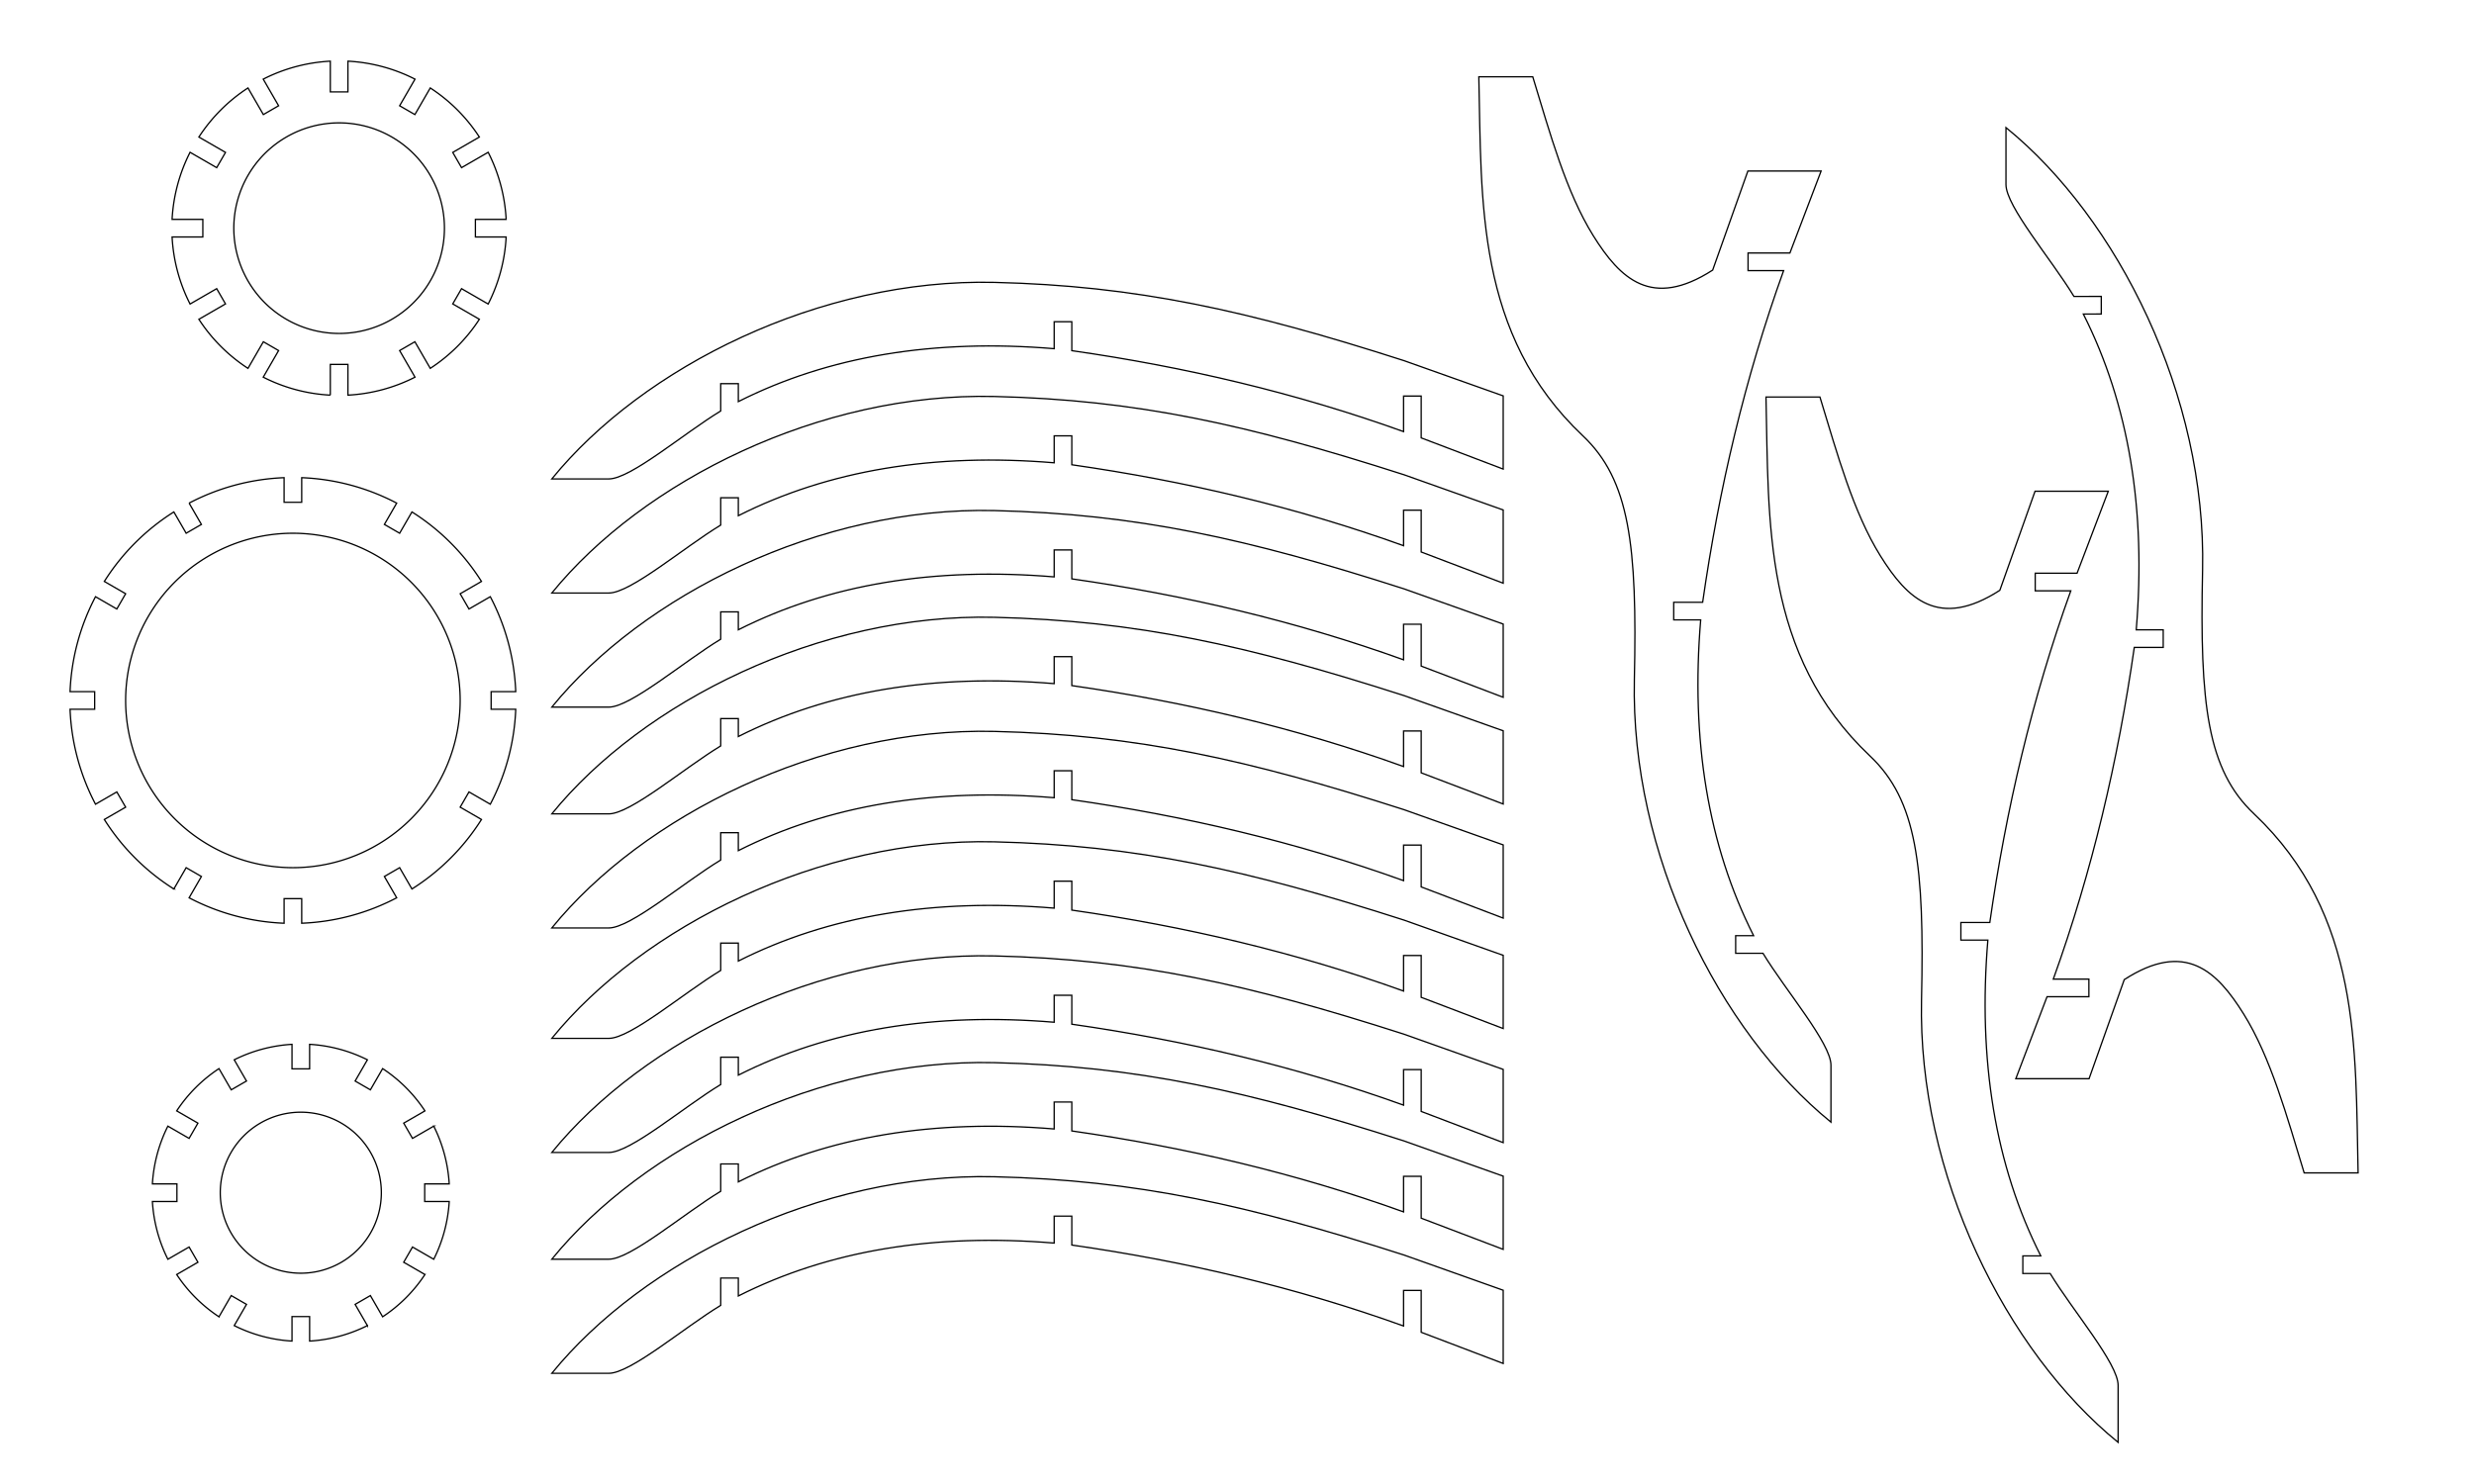 <?xml version="1.0" encoding="UTF-8" standalone="no"?>
<!-- Created with Inkscape (http://www.inkscape.org/) -->

<svg
   xmlns:dc="http://purl.org/dc/elements/1.1/"
   xmlns:cc="http://creativecommons.org/ns#"
   xmlns:rdf="http://www.w3.org/1999/02/22-rdf-syntax-ns#"
   xmlns:svg="http://www.w3.org/2000/svg"
   xmlns="http://www.w3.org/2000/svg"
   xmlns:sodipodi="http://sodipodi.sourceforge.net/DTD/sodipodi-0.dtd"
   xmlns:inkscape="http://www.inkscape.org/namespaces/inkscape"
   width="20in"
   height="12in"
   viewBox="0 0 508 304.8"
   version="1.1"
   id="svg8"
   sodipodi:docname="rocketship_mat_0.15_kerf_0.0078.svg"
   inkscape:version="0.92.1 r15371">
  <defs
     id="defs2">
    <marker
       style="overflow:visible"
       refY="0.0"
       refX="0.0"
       orient="auto"
       id="DistanceX">
      <path
         id="path4484"
         style="stroke:#000000; stroke-width:0.5"
         d="M 3,-3 L -3,3 M 0,-5 L  0,5" />
    </marker>
    <pattern
       y="0"
       x="0"
       width="8"
       patternUnits="userSpaceOnUse"
       id="Hatch"
       height="8">
      <path
         id="path4487"
         stroke-width="0.25"
         stroke="#000000"
         linecap="square"
         d="M8 4 l-4,4" />
      <path
         id="path4489"
         stroke-width="0.25"
         stroke="#000000"
         linecap="square"
         d="M6 2 l-4,4" />
      <path
         id="path4491"
         stroke-width="0.25"
         stroke="#000000"
         linecap="square"
         d="M4 0 l-4,4" />
    </pattern>
    <symbol
       id="*MODEL_SPACE" />
    <symbol
       id="*PAPER_SPACE" />
    <marker
       style="overflow:visible"
       refY="0.0"
       refX="0.0"
       orient="auto"
       id="DistanceX-3">
      <path
         id="path4529"
         style="stroke:#000000; stroke-width:0.5"
         d="M 3,-3 L -3,3 M 0,-5 L  0,5" />
    </marker>
    <pattern
       y="0"
       x="0"
       width="8"
       patternUnits="userSpaceOnUse"
       id="Hatch-2"
       height="8">
      <path
         id="path4532"
         stroke-width="0.25"
         stroke="#000000"
         linecap="square"
         d="M8 4 l-4,4" />
      <path
         id="path4534"
         stroke-width="0.25"
         stroke="#000000"
         linecap="square"
         d="M6 2 l-4,4" />
      <path
         id="path4536"
         stroke-width="0.25"
         stroke="#000000"
         linecap="square"
         d="M4 0 l-4,4" />
    </pattern>
    <symbol
       id="*MODEL_SPACE-1" />
    <symbol
       id="*PAPER_SPACE-8" />
    <marker
       style="overflow:visible"
       refY="0.0"
       refX="0.0"
       orient="auto"
       id="DistanceX-6">
      <path
         id="path4580"
         style="stroke:#000000; stroke-width:0.5"
         d="M 3,-3 L -3,3 M 0,-5 L  0,5" />
    </marker>
    <pattern
       y="0"
       x="0"
       width="8"
       patternUnits="userSpaceOnUse"
       id="Hatch-6"
       height="8">
      <path
         id="path4583"
         stroke-width="0.25"
         stroke="#000000"
         linecap="square"
         d="M8 4 l-4,4" />
      <path
         id="path4585"
         stroke-width="0.25"
         stroke="#000000"
         linecap="square"
         d="M6 2 l-4,4" />
      <path
         id="path4587"
         stroke-width="0.25"
         stroke="#000000"
         linecap="square"
         d="M4 0 l-4,4" />
    </pattern>
    <symbol
       id="*MODEL_SPACE-4" />
    <symbol
       id="*PAPER_SPACE-2" />
    <marker
       style="overflow:visible"
       refY="0.0"
       refX="0.0"
       orient="auto"
       id="DistanceX-9">
      <path
         id="path4637"
         style="stroke:#000000; stroke-width:0.5"
         d="M 3,-3 L -3,3 M 0,-5 L  0,5" />
    </marker>
    <pattern
       y="0"
       x="0"
       width="8"
       patternUnits="userSpaceOnUse"
       id="Hatch-3"
       height="8">
      <path
         id="path4640"
         stroke-width="0.25"
         stroke="#000000"
         linecap="square"
         d="M8 4 l-4,4" />
      <path
         id="path4642"
         stroke-width="0.25"
         stroke="#000000"
         linecap="square"
         d="M6 2 l-4,4" />
      <path
         id="path4644"
         stroke-width="0.25"
         stroke="#000000"
         linecap="square"
         d="M4 0 l-4,4" />
    </pattern>
    <symbol
       id="*MODEL_SPACE-3" />
    <symbol
       id="*PAPER_SPACE-81" />
  </defs>
  <sodipodi:namedview
     id="base"
     pagecolor="#ffffff"
     bordercolor="#666666"
     borderopacity="1.0"
     inkscape:pageopacity="0.0"
     inkscape:pageshadow="2"
     inkscape:zoom="0.35"
     inkscape:cx="1789.6772"
     inkscape:cy="97.314295"
     inkscape:document-units="in"
     inkscape:current-layer="layer1"
     showgrid="false"
     inkscape:window-width="1920"
     inkscape:window-height="1057"
     inkscape:window-x="-8"
     inkscape:window-y="-8"
     inkscape:window-maximized="1"
     units="in"
     inkscape:snap-global="false"
     inkscape:measure-start="434.871,811.91"
     inkscape:measure-end="461.766,811.784" />
  <g
     inkscape:label="Layer 1"
     inkscape:groupmode="layer"
     id="layer1"
     transform="translate(0,7.8)">
    <g
       id="g4502"
       inkscape:label="0"
       transform="matrix(0.265,0,0,0.265,-32.126,-16.726)">
      <path
         id="path4498"
         style="fill:none;stroke:#000000"
         d="m 313.379,101.851 11.91,20.629 11.822,-6.826 -11.91,-20.629 A 129.6,129.6 0 0 1 377.174,81.1 V 104.92 h 13.651 V 81.1 a 129.6,129.6 0 0 1 51.973,13.926 l -11.91,20.629 11.822,6.826 11.91,-20.629 a 129.6,129.6 0 0 1 38.047,38.047 l -20.629,11.91 6.826,11.822 20.629,-11.91 a 129.6,129.6 0 0 1 13.926,51.973 h -23.82 v 13.651 h 23.82 a 129.6,129.6 0 0 1 -13.926,51.973 l -20.629,-11.91 -6.826,11.822 20.629,11.91 a 129.6,129.6 0 0 1 -38.047,38.047 l -11.91,-20.629 -11.822,6.826 11.91,20.629 a 129.6,129.6 0 0 1 -51.973,13.926 V 316.12 h -13.651 v 23.82 a 129.6,129.6 0 0 1 -51.973,-13.926 l 11.91,-20.629 -11.822,-6.826 -11.91,20.629 a 129.6,129.6 0 0 1 -38.047,-38.047 l 20.629,-11.91 -6.826,-11.822 -20.629,11.91 A 129.6,129.6 0 0 1 254.58,217.345 h 23.82 v -13.651 h -23.82 a 129.6,129.6 0 0 1 13.926,-51.973 l 20.629,11.91 6.826,-11.822 -20.629,-11.91 a 129.6,129.6 0 0 1 38.047,-38.047 z"
         inkscape:connector-curvature="0" />
      <path
         id="path4500"
         style="fill:none;stroke:#000000"
         d="m 465.6,210.52 a 81.6,81.6 0 1 0 -163.2,0 81.6,81.6 0 1 0 163.2,0 z"
         inkscape:connector-curvature="0" />
    </g>
    <g
       id="g4547"
       inkscape:label="0"
       transform="matrix(0.265,0,0,0.265,-136.665,-24.682)">
      <path
         id="path4543"
         style="fill:none;stroke:#000000"
         d="m 685.39,891.942 9.499,16.452 11.822,-6.826 -9.499,-16.452 a 115.2,115.2 0 0 1 44.762,-11.994 v 18.998 h 13.651 v -18.998 a 115.2,115.2 0 0 1 44.762,11.994 l -9.499,16.452 11.822,6.826 9.499,-16.452 a 115.2,115.2 0 0 1 32.768,32.768 l -16.452,9.499 6.826,11.822 16.452,-9.499 a 115.2,115.2 0 0 1 11.994,44.762 h -18.998 v 13.651 h 18.998 a 115.2,115.2 0 0 1 -11.994,44.762 l -16.452,-9.499 -6.826,11.822 16.452,9.499 a 115.2,115.2 0 0 1 -32.768,32.768 l -9.499,-16.452 -11.822,6.826 9.499,16.452 a 115.2,115.2 0 0 1 -44.762,11.994 v -18.998 h -13.651 v 18.998 a 115.2,115.2 0 0 1 -44.762,-11.994 l 9.499,-16.452 -11.822,-6.826 -9.499,16.452 a 115.2,115.2 0 0 1 -32.768,-32.768 l 16.452,-9.499 -6.826,-11.822 -16.452,9.499 a 115.2,115.2 0 0 1 -11.994,-44.762 h 18.998 v -13.651 h -18.998 a 115.2,115.2 0 0 1 11.994,-44.762 l 16.452,9.499 6.826,-11.822 -16.452,-9.499 a 115.2,115.2 0 0 1 32.768,-32.768 z"
         inkscape:connector-curvature="0" />
      <path
         id="path4545"
         style="fill:none;stroke:#000000"
         d="m 811.2,988.12 a 62.4,62.4 0 1 0 -124.8,0 62.4,62.4 0 1 0 124.8,0 z"
         inkscape:connector-curvature="0" />
    </g>
    <g
       id="g4598"
       inkscape:label="0"
       transform="matrix(0.265,0,0,0.265,-67.057,-34.2)">
      <path
         id="path4594"
         style="fill:none;stroke:#000000"
         d="m 560.421,489.574 -9.533,16.511 11.822,6.826 9.533,-16.511 a 172.8,172.8 0 0 1 53.876,53.876 l -16.511,9.533 6.826,11.822 16.511,-9.533 a 172.8,172.8 0 0 1 19.72,73.596 h -19.065 v 13.651 h 19.065 a 172.8,172.8 0 0 1 -19.72,73.596 l -16.511,-9.533 -6.826,11.822 16.511,9.533 a 172.8,172.8 0 0 1 -53.876,53.876 l -9.533,-16.511 -11.822,6.826 9.533,16.511 a 172.8,172.8 0 0 1 -73.596,19.72 v -19.065 h -13.651 v 19.065 a 172.8,172.8 0 0 1 -73.596,-19.72 l 9.533,-16.511 -11.822,-6.826 -9.533,16.511 a 172.8,172.8 0 0 1 -53.876,-53.876 l 16.511,-9.533 -6.826,-11.822 -16.511,9.533 a 172.8,172.8 0 0 1 -19.72,-73.596 h 19.065 v -13.651 h -19.065 a 172.8,172.8 0 0 1 19.72,-73.596 l 16.511,9.533 6.826,-11.822 -16.511,-9.533 a 172.8,172.8 0 0 1 53.876,-53.876 l 9.533,16.511 11.822,-6.826 -9.533,-16.511 a 172.8,172.8 0 0 1 73.596,-19.72 v 19.065 h 13.651 v -19.065 a 172.8,172.8 0 0 1 73.596,19.72 z"
         inkscape:connector-curvature="0" />
      <path
         id="path4596"
         style="fill:none;stroke:#000000"
         d="m 609.6,642.52 a 129.6,129.6 0 1 0 -259.2,0 129.6,129.6 0 1 0 259.2,0 z"
         inkscape:connector-curvature="0" />
    </g>
    <g
       id="g4693"
       inkscape:label="0"
       transform="matrix(-0.265,0,0,-0.265,443.343,371.211)">
      <path
         id="path4691"
         style="fill:none;stroke:#000000"
         d="m 123.411,972.718 c 47.24,-30.498 71.743,-6.696 92.507,26.613 21.039,33.75 33.473,79.184 46.9,123.188 h 41.79 C 302.4,1025.589 307.065,922.758 224,844.273 187.763,810.035 181.787,759.488 184.099,655.375 187.102,520.108 118.558,382.902 31.763,312.319 v 44.142 c 0,16.974 35.111,57.822 52.666,86.733 H 105.6 v 13.651 H 91.703 c 35.366,70.055 48.732,151.797 40.998,244.748 h 20.899 v 13.651 H 131.182 C 118.605,802.858 98.519,888.738 68.441,972.312 h 27.559 v 13.651 H 63.572 l -24.179,63.539 h 56.745 z"
         inkscape:connector-curvature="0"
         sodipodi:nodetypes="csccsscsccccccccccccccc" />
    </g>
    <g
       transform="matrix(0,-0.265,0.265,0,30.541,122.42)"
       inkscape:label="0"
       id="g4774">
      <path
         sodipodi:nodetypes="cscsccccccccccccccc"
         inkscape:connector-curvature="0"
         d="M 123.411,972.718 C 162.447,851.265 181.466,765.217 184.099,655.375 187.341,520.113 118.558,382.902 31.763,312.319 v 44.142 c 0,16.974 35.111,57.822 52.666,86.733 H 105.6 v 13.651 H 91.703 c 35.366,70.055 48.732,151.797 40.998,244.748 h 20.899 v 13.651 H 131.182 C 118.605,802.858 98.519,888.738 68.441,972.312 h 27.559 v 13.651 H 63.572 l -24.179,63.539 h 56.745 z"
         style="fill:none;stroke:#000000"
         id="path4772" />
    </g>
    <g
       transform="matrix(0.265,0,0,0.265,403.481,-64.364)"
       inkscape:label="0"
       id="g4778">
      <path
         sodipodi:nodetypes="csccsscsccccccccccccccc"
         inkscape:connector-curvature="0"
         d="m 123.411,972.718 c 47.24,-30.498 71.743,-6.696 92.507,26.613 21.039,33.75 33.473,79.184 46.9,123.188 h 41.79 C 302.4,1025.589 307.065,922.758 224,844.273 187.763,810.035 181.787,759.488 184.099,655.375 187.102,520.108 118.558,382.902 31.763,312.319 v 44.142 c 0,16.974 35.111,57.822 52.666,86.733 H 105.6 v 13.651 H 91.703 c 35.366,70.055 48.732,151.797 40.998,244.748 h 20.899 v 13.651 H 131.182 C 118.605,802.858 98.519,888.738 68.441,972.312 h 27.559 v 13.651 H 63.572 l -24.179,63.539 h 56.745 z"
         style="fill:none;stroke:#000000"
         id="path4776" />
    </g>
    <g
       id="g4782"
       inkscape:label="0"
       transform="matrix(-0.265,0,0,-0.265,384.378,305.443)">
      <path
         id="path4780"
         style="fill:none;stroke:#000000"
         d="m 123.411,972.718 c 47.24,-30.498 71.743,-6.696 92.507,26.613 21.039,33.75 33.473,79.184 46.9,123.188 h 41.79 C 302.4,1025.589 307.065,922.758 224,844.273 187.763,810.035 181.787,759.488 184.099,655.375 187.102,520.108 118.558,382.902 31.763,312.319 v 44.142 c 0,16.974 35.111,57.822 52.666,86.733 H 105.6 v 13.651 H 91.703 c 35.366,70.055 48.732,151.797 40.998,244.748 h 20.899 v 13.651 H 131.182 C 118.605,802.858 98.519,888.738 68.441,972.312 h 27.559 v 13.651 H 63.572 l -24.179,63.539 h 56.745 z"
         inkscape:connector-curvature="0"
         sodipodi:nodetypes="csccsscsccccccccccccccc" />
    </g>
    <g
       id="g4786"
       inkscape:label="0"
       transform="matrix(0,-0.265,0.265,0,30.541,145.854)">
      <path
         id="path4784"
         style="fill:none;stroke:#000000"
         d="M 123.411,972.718 C 162.447,851.265 181.466,765.217 184.099,655.375 187.341,520.113 118.558,382.902 31.763,312.319 v 44.142 c 0,16.974 35.111,57.822 52.666,86.733 H 105.6 v 13.651 H 91.703 c 35.366,70.055 48.732,151.797 40.998,244.748 h 20.899 v 13.651 H 131.182 C 118.605,802.858 98.519,888.738 68.441,972.312 h 27.559 v 13.651 H 63.572 l -24.179,63.539 h 56.745 z"
         inkscape:connector-curvature="0"
         sodipodi:nodetypes="cscsccccccccccccccc" />
    </g>
    <g
       id="g4790"
       inkscape:label="0"
       transform="matrix(0,-0.265,0.265,0,30.541,167.777)">
      <path
         id="path4788"
         style="fill:none;stroke:#000000"
         d="M 123.411,972.718 C 162.447,851.265 181.466,765.217 184.099,655.375 187.341,520.113 118.558,382.902 31.763,312.319 v 44.142 c 0,16.974 35.111,57.822 52.666,86.733 H 105.6 v 13.651 H 91.703 c 35.366,70.055 48.732,151.797 40.998,244.748 h 20.899 v 13.651 H 131.182 C 118.605,802.858 98.519,888.738 68.441,972.312 h 27.559 v 13.651 H 63.572 l -24.179,63.539 h 56.745 z"
         inkscape:connector-curvature="0"
         sodipodi:nodetypes="cscsccccccccccccccc" />
    </g>
    <g
       transform="matrix(0,-0.265,0.265,0,30.541,191.211)"
       inkscape:label="0"
       id="g4794">
      <path
         sodipodi:nodetypes="cscsccccccccccccccc"
         inkscape:connector-curvature="0"
         d="M 123.411,972.718 C 162.447,851.265 181.466,765.217 184.099,655.375 187.341,520.113 118.558,382.902 31.763,312.319 v 44.142 c 0,16.974 35.111,57.822 52.666,86.733 H 105.6 v 13.651 H 91.703 c 35.366,70.055 48.732,151.797 40.998,244.748 h 20.899 v 13.651 H 131.182 C 118.605,802.858 98.519,888.738 68.441,972.312 h 27.559 v 13.651 H 63.572 l -24.179,63.539 h 56.745 z"
         style="fill:none;stroke:#000000"
         id="path4792" />
    </g>
    <g
       id="g4798"
       inkscape:label="0"
       transform="matrix(0,-0.265,0.265,0,30.541,213.89)">
      <path
         id="path4796"
         style="fill:none;stroke:#000000"
         d="M 123.411,972.718 C 162.447,851.265 181.466,765.217 184.099,655.375 187.341,520.113 118.558,382.902 31.763,312.319 v 44.142 c 0,16.974 35.111,57.822 52.666,86.733 H 105.6 v 13.651 H 91.703 c 35.366,70.055 48.732,151.797 40.998,244.748 h 20.899 v 13.651 H 131.182 C 118.605,802.858 98.519,888.738 68.441,972.312 h 27.559 v 13.651 H 63.572 l -24.179,63.539 h 56.745 z"
         inkscape:connector-curvature="0"
         sodipodi:nodetypes="cscsccccccccccccccc" />
    </g>
    <g
       transform="matrix(0,-0.265,0.265,0,30.541,237.324)"
       inkscape:label="0"
       id="g4802">
      <path
         sodipodi:nodetypes="cscsccccccccccccccc"
         inkscape:connector-curvature="0"
         d="M 123.411,972.718 C 162.447,851.265 181.466,765.217 184.099,655.375 187.341,520.113 118.558,382.902 31.763,312.319 v 44.142 c 0,16.974 35.111,57.822 52.666,86.733 H 105.6 v 13.651 H 91.703 c 35.366,70.055 48.732,151.797 40.998,244.748 h 20.899 v 13.651 H 131.182 C 118.605,802.858 98.519,888.738 68.441,972.312 h 27.559 v 13.651 H 63.572 l -24.179,63.539 h 56.745 z"
         style="fill:none;stroke:#000000"
         id="path4800" />
    </g>
    <g
       transform="matrix(0,-0.265,0.265,0,30.541,259.247)"
       inkscape:label="0"
       id="g4806">
      <path
         sodipodi:nodetypes="cscsccccccccccccccc"
         inkscape:connector-curvature="0"
         d="M 123.411,972.718 C 162.447,851.265 181.466,765.217 184.099,655.375 187.341,520.113 118.558,382.902 31.763,312.319 v 44.142 c 0,16.974 35.111,57.822 52.666,86.733 H 105.6 v 13.651 H 91.703 c 35.366,70.055 48.732,151.797 40.998,244.748 h 20.899 v 13.651 H 131.182 C 118.605,802.858 98.519,888.738 68.441,972.312 h 27.559 v 13.651 H 63.572 l -24.179,63.539 h 56.745 z"
         style="fill:none;stroke:#000000"
         id="path4804" />
    </g>
    <g
       id="g4810"
       inkscape:label="0"
       transform="matrix(0,-0.265,0.265,0,30.541,282.682)">
      <path
         id="path4808"
         style="fill:none;stroke:#000000"
         d="M 123.411,972.718 C 162.447,851.265 181.466,765.217 184.099,655.375 187.341,520.113 118.558,382.902 31.763,312.319 v 44.142 c 0,16.974 35.111,57.822 52.666,86.733 H 105.6 v 13.651 H 91.703 c 35.366,70.055 48.732,151.797 40.998,244.748 h 20.899 v 13.651 H 131.182 C 118.605,802.858 98.519,888.738 68.441,972.312 h 27.559 v 13.651 H 63.572 l -24.179,63.539 h 56.745 z"
         inkscape:connector-curvature="0"
         sodipodi:nodetypes="cscsccccccccccccccc" />
    </g>
    <g
       id="g4814"
       inkscape:label="0"
       transform="matrix(0,-0.265,0.265,0,30.541,98.985)">
      <path
         id="path4812"
         style="fill:none;stroke:#000000"
         d="M 123.411,972.718 C 162.447,851.265 181.466,765.217 184.099,655.375 187.341,520.113 118.558,382.902 31.763,312.319 v 44.142 c 0,16.974 35.111,57.822 52.666,86.733 H 105.6 v 13.651 H 91.703 c 35.366,70.055 48.732,151.797 40.998,244.748 h 20.899 v 13.651 H 131.182 C 118.605,802.858 98.519,888.738 68.441,972.312 h 27.559 v 13.651 H 63.572 l -24.179,63.539 h 56.745 z"
         inkscape:connector-curvature="0"
         sodipodi:nodetypes="cscsccccccccccccccc" />
    </g>
  </g>
</svg>
